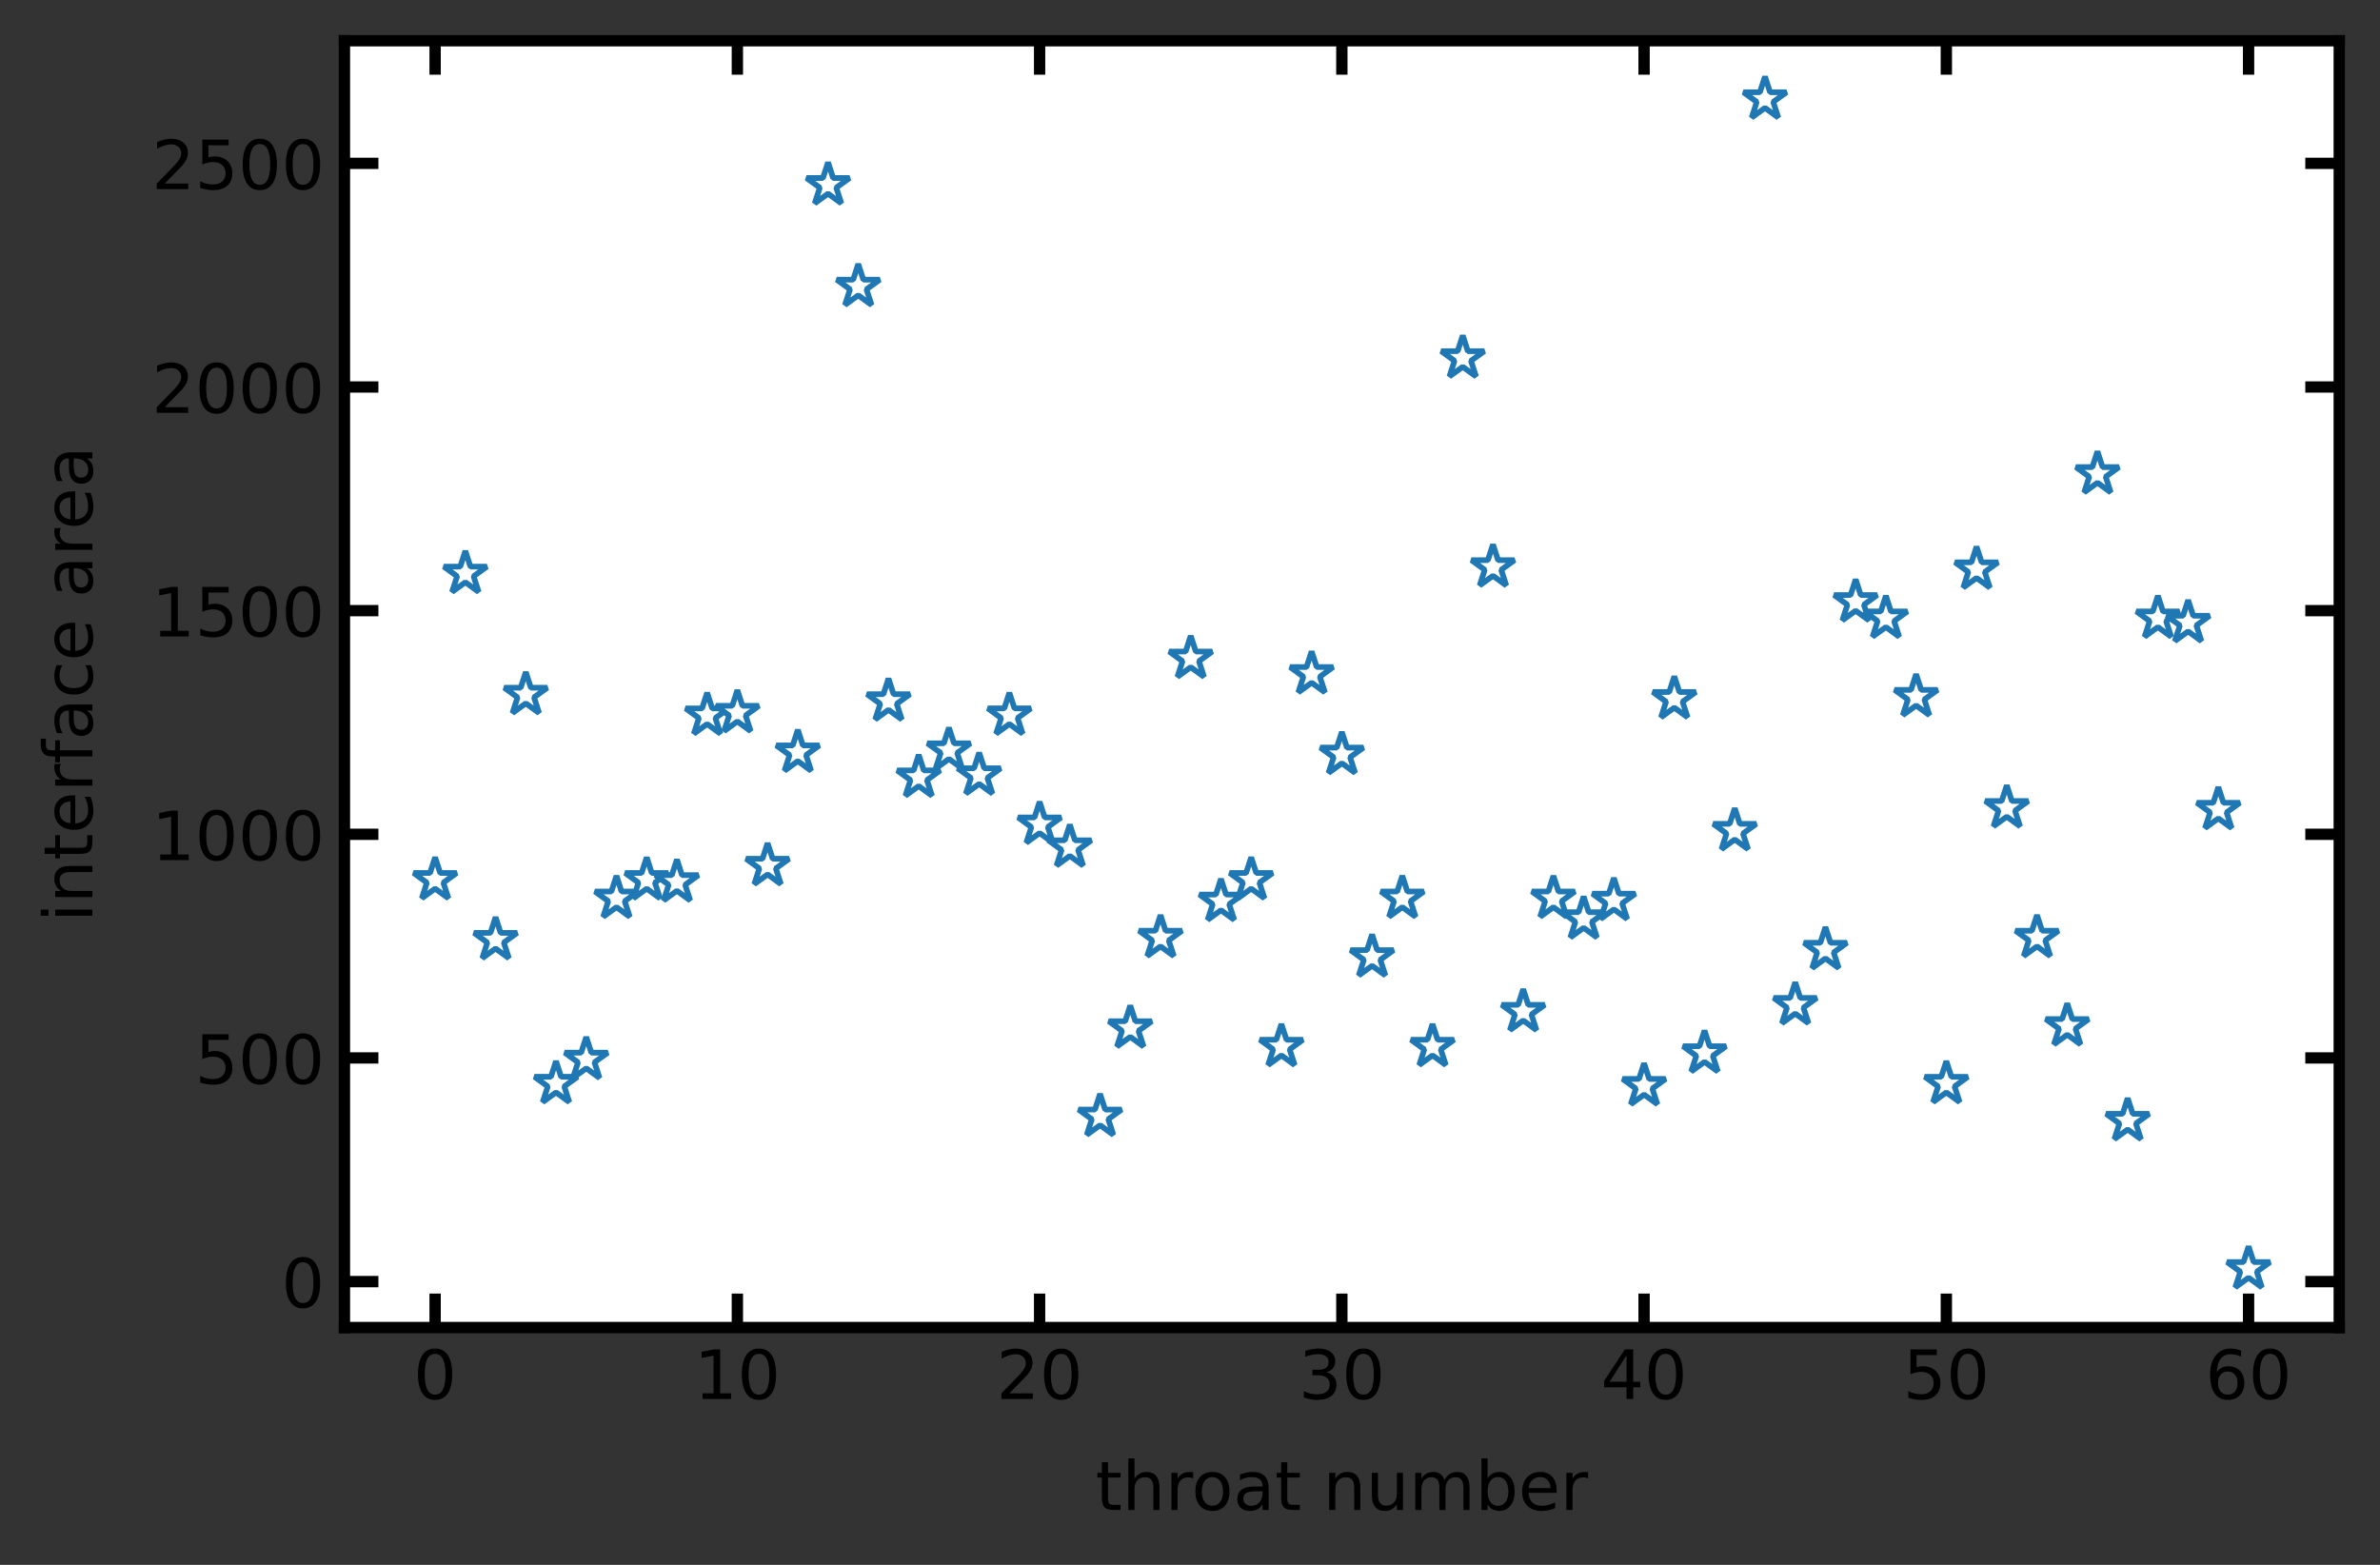 <?xml version="1.0" encoding="utf-8" standalone="no"?>
<!DOCTYPE svg PUBLIC "-//W3C//DTD SVG 1.1//EN"
  "http://www.w3.org/Graphics/SVG/1.1/DTD/svg11.dtd">
<!-- Created with matplotlib (https://matplotlib.org/) -->
<svg height="276.48pt" version="1.1" viewBox="0 0 420.48 276.48" width="420.48pt" xmlns="http://www.w3.org/2000/svg" xmlns:xlink="http://www.w3.org/1999/xlink">
 <rect x="0" y="0" width="420.48" height="276.48" fill="#333333" stroke="none"/>
 <defs>
  <style type="text/css">*{stroke-linecap:butt;stroke-linejoin:round;}</style>
 </defs>
 <g id="figure_1">
  <g id="patch_1">
   <path d="M 0 276.48 
L 420.48 276.48 
L 420.48 0 
L 0 0 
z
" style="fill:none;"/>
  </g>
  <g id="axes_1">
   <g id="patch_2">
    <path d="M 60.854 234.553 
L 413.28 234.553 
L 413.28 7.2 
L 60.854 7.2 
z
" style="fill:#ffffff;"/>
   </g>
   <g id="matplotlib.axis_1">
    <g id="xtick_1">
     <g id="line2d_1">
      <defs>
       <path d="M 0 0 
L 0 -6 
" id="mc733711bc6" style="stroke:#000000;stroke-width:2;"/>
      </defs>
      <g>
       <use style="fill:#ffffff;stroke:#000000;stroke-width:2;" x="76.873" xlink:href="#mc733711bc6" y="234.553"/>
      </g>
     </g>
     <g id="line2d_2">
      <defs>
       <path d="M 0 0 
L 0 6 
" id="m65f251a233" style="stroke:#000000;stroke-width:2;"/>
      </defs>
      <g>
       <use style="fill:#ffffff;stroke:#000000;stroke-width:2;" x="76.873" xlink:href="#m65f251a233" y="7.2"/>
      </g>
     </g>
     <g id="text_1">
      <!-- 0 -->
      <g transform="translate(73.056 247.171)scale(0.12 -0.12)">
       <defs>
        <path d="M 31.781 66.406 
Q 24.172 66.406 20.328 58.906 
Q 16.5 51.422 16.5 36.375 
Q 16.5 21.391 20.328 13.891 
Q 24.172 6.391 31.781 6.391 
Q 39.453 6.391 43.281 13.891 
Q 47.125 21.391 47.125 36.375 
Q 47.125 51.422 43.281 58.906 
Q 39.453 66.406 31.781 66.406 
z
M 31.781 74.219 
Q 44.047 74.219 50.516 64.516 
Q 56.984 54.828 56.984 36.375 
Q 56.984 17.969 50.516 8.266 
Q 44.047 -1.422 31.781 -1.422 
Q 19.531 -1.422 13.062 8.266 
Q 6.594 17.969 6.594 36.375 
Q 6.594 54.828 13.062 64.516 
Q 19.531 74.219 31.781 74.219 
z
" id="DejaVuSans-48"/>
       </defs>
       <use xlink:href="#DejaVuSans-48"/>
      </g>
     </g>
    </g>
    <g id="xtick_2">
     <g id="line2d_3">
      <g>
       <use style="fill:#ffffff;stroke:#000000;stroke-width:2;" x="130.271" xlink:href="#mc733711bc6" y="234.553"/>
      </g>
     </g>
     <g id="line2d_4">
      <g>
       <use style="fill:#ffffff;stroke:#000000;stroke-width:2;" x="130.271" xlink:href="#m65f251a233" y="7.2"/>
      </g>
     </g>
     <g id="text_2">
      <!-- 10 -->
      <g transform="translate(122.636 247.171)scale(0.12 -0.12)">
       <defs>
        <path d="M 12.406 8.297 
L 28.516 8.297 
L 28.516 63.922 
L 10.984 60.406 
L 10.984 69.391 
L 28.422 72.906 
L 38.281 72.906 
L 38.281 8.297 
L 54.391 8.297 
L 54.391 0 
L 12.406 0 
z
" id="DejaVuSans-49"/>
       </defs>
       <use xlink:href="#DejaVuSans-49"/>
       <use x="63.623" xlink:href="#DejaVuSans-48"/>
      </g>
     </g>
    </g>
    <g id="xtick_3">
     <g id="line2d_5">
      <g>
       <use style="fill:#ffffff;stroke:#000000;stroke-width:2;" x="183.669" xlink:href="#mc733711bc6" y="234.553"/>
      </g>
     </g>
     <g id="line2d_6">
      <g>
       <use style="fill:#ffffff;stroke:#000000;stroke-width:2;" x="183.669" xlink:href="#m65f251a233" y="7.2"/>
      </g>
     </g>
     <g id="text_3">
      <!-- 20 -->
      <g transform="translate(176.034 247.171)scale(0.12 -0.12)">
       <defs>
        <path d="M 19.188 8.297 
L 53.609 8.297 
L 53.609 0 
L 7.328 0 
L 7.328 8.297 
Q 12.938 14.109 22.625 23.891 
Q 32.328 33.688 34.812 36.531 
Q 39.547 41.844 41.422 45.531 
Q 43.312 49.219 43.312 52.781 
Q 43.312 58.594 39.234 62.25 
Q 35.156 65.922 28.609 65.922 
Q 23.969 65.922 18.812 64.312 
Q 13.672 62.703 7.812 59.422 
L 7.812 69.391 
Q 13.766 71.781 18.938 73 
Q 24.125 74.219 28.422 74.219 
Q 39.75 74.219 46.484 68.547 
Q 53.219 62.891 53.219 53.422 
Q 53.219 48.922 51.531 44.891 
Q 49.859 40.875 45.406 35.406 
Q 44.188 33.984 37.641 27.219 
Q 31.109 20.453 19.188 8.297 
z
" id="DejaVuSans-50"/>
       </defs>
       <use xlink:href="#DejaVuSans-50"/>
       <use x="63.623" xlink:href="#DejaVuSans-48"/>
      </g>
     </g>
    </g>
    <g id="xtick_4">
     <g id="line2d_7">
      <g>
       <use style="fill:#ffffff;stroke:#000000;stroke-width:2;" x="237.067" xlink:href="#mc733711bc6" y="234.553"/>
      </g>
     </g>
     <g id="line2d_8">
      <g>
       <use style="fill:#ffffff;stroke:#000000;stroke-width:2;" x="237.067" xlink:href="#m65f251a233" y="7.2"/>
      </g>
     </g>
     <g id="text_4">
      <!-- 30 -->
      <g transform="translate(229.432 247.171)scale(0.12 -0.12)">
       <defs>
        <path d="M 40.578 39.312 
Q 47.656 37.797 51.625 33 
Q 55.609 28.219 55.609 21.188 
Q 55.609 10.406 48.188 4.484 
Q 40.766 -1.422 27.094 -1.422 
Q 22.516 -1.422 17.656 -0.516 
Q 12.797 0.391 7.625 2.203 
L 7.625 11.719 
Q 11.719 9.328 16.594 8.109 
Q 21.484 6.891 26.812 6.891 
Q 36.078 6.891 40.938 10.547 
Q 45.797 14.203 45.797 21.188 
Q 45.797 27.641 41.281 31.266 
Q 36.766 34.906 28.719 34.906 
L 20.219 34.906 
L 20.219 43.016 
L 29.109 43.016 
Q 36.375 43.016 40.234 45.922 
Q 44.094 48.828 44.094 54.297 
Q 44.094 59.906 40.109 62.906 
Q 36.141 65.922 28.719 65.922 
Q 24.656 65.922 20.016 65.031 
Q 15.375 64.156 9.812 62.312 
L 9.812 71.094 
Q 15.438 72.656 20.344 73.438 
Q 25.25 74.219 29.594 74.219 
Q 40.828 74.219 47.359 69.109 
Q 53.906 64.016 53.906 55.328 
Q 53.906 49.266 50.438 45.094 
Q 46.969 40.922 40.578 39.312 
z
" id="DejaVuSans-51"/>
       </defs>
       <use xlink:href="#DejaVuSans-51"/>
       <use x="63.623" xlink:href="#DejaVuSans-48"/>
      </g>
     </g>
    </g>
    <g id="xtick_5">
     <g id="line2d_9">
      <g>
       <use style="fill:#ffffff;stroke:#000000;stroke-width:2;" x="290.465" xlink:href="#mc733711bc6" y="234.553"/>
      </g>
     </g>
     <g id="line2d_10">
      <g>
       <use style="fill:#ffffff;stroke:#000000;stroke-width:2;" x="290.465" xlink:href="#m65f251a233" y="7.2"/>
      </g>
     </g>
     <g id="text_5">
      <!-- 40 -->
      <g transform="translate(282.83 247.171)scale(0.12 -0.12)">
       <defs>
        <path d="M 37.797 64.312 
L 12.891 25.391 
L 37.797 25.391 
z
M 35.203 72.906 
L 47.609 72.906 
L 47.609 25.391 
L 58.016 25.391 
L 58.016 17.188 
L 47.609 17.188 
L 47.609 0 
L 37.797 0 
L 37.797 17.188 
L 4.891 17.188 
L 4.891 26.703 
z
" id="DejaVuSans-52"/>
       </defs>
       <use xlink:href="#DejaVuSans-52"/>
       <use x="63.623" xlink:href="#DejaVuSans-48"/>
      </g>
     </g>
    </g>
    <g id="xtick_6">
     <g id="line2d_11">
      <g>
       <use style="fill:#ffffff;stroke:#000000;stroke-width:2;" x="343.863" xlink:href="#mc733711bc6" y="234.553"/>
      </g>
     </g>
     <g id="line2d_12">
      <g>
       <use style="fill:#ffffff;stroke:#000000;stroke-width:2;" x="343.863" xlink:href="#m65f251a233" y="7.2"/>
      </g>
     </g>
     <g id="text_6">
      <!-- 50 -->
      <g transform="translate(336.228 247.171)scale(0.12 -0.12)">
       <defs>
        <path d="M 10.797 72.906 
L 49.516 72.906 
L 49.516 64.594 
L 19.828 64.594 
L 19.828 46.734 
Q 21.969 47.469 24.109 47.828 
Q 26.266 48.188 28.422 48.188 
Q 40.625 48.188 47.75 41.5 
Q 54.891 34.812 54.891 23.391 
Q 54.891 11.625 47.562 5.094 
Q 40.234 -1.422 26.906 -1.422 
Q 22.312 -1.422 17.547 -0.641 
Q 12.797 0.141 7.719 1.703 
L 7.719 11.625 
Q 12.109 9.234 16.797 8.062 
Q 21.484 6.891 26.703 6.891 
Q 35.156 6.891 40.078 11.328 
Q 45.016 15.766 45.016 23.391 
Q 45.016 31 40.078 35.438 
Q 35.156 39.891 26.703 39.891 
Q 22.75 39.891 18.812 39.016 
Q 14.891 38.141 10.797 36.281 
z
" id="DejaVuSans-53"/>
       </defs>
       <use xlink:href="#DejaVuSans-53"/>
       <use x="63.623" xlink:href="#DejaVuSans-48"/>
      </g>
     </g>
    </g>
    <g id="xtick_7">
     <g id="line2d_13">
      <g>
       <use style="fill:#ffffff;stroke:#000000;stroke-width:2;" x="397.261" xlink:href="#mc733711bc6" y="234.553"/>
      </g>
     </g>
     <g id="line2d_14">
      <g>
       <use style="fill:#ffffff;stroke:#000000;stroke-width:2;" x="397.261" xlink:href="#m65f251a233" y="7.2"/>
      </g>
     </g>
     <g id="text_7">
      <!-- 60 -->
      <g transform="translate(389.626 247.171)scale(0.12 -0.12)">
       <defs>
        <path d="M 33.016 40.375 
Q 26.375 40.375 22.484 35.828 
Q 18.609 31.297 18.609 23.391 
Q 18.609 15.531 22.484 10.953 
Q 26.375 6.391 33.016 6.391 
Q 39.656 6.391 43.531 10.953 
Q 47.406 15.531 47.406 23.391 
Q 47.406 31.297 43.531 35.828 
Q 39.656 40.375 33.016 40.375 
z
M 52.594 71.297 
L 52.594 62.312 
Q 48.875 64.062 45.094 64.984 
Q 41.312 65.922 37.594 65.922 
Q 27.828 65.922 22.672 59.328 
Q 17.531 52.734 16.797 39.406 
Q 19.672 43.656 24.016 45.922 
Q 28.375 48.188 33.594 48.188 
Q 44.578 48.188 50.953 41.516 
Q 57.328 34.859 57.328 23.391 
Q 57.328 12.156 50.688 5.359 
Q 44.047 -1.422 33.016 -1.422 
Q 20.359 -1.422 13.672 8.266 
Q 6.984 17.969 6.984 36.375 
Q 6.984 53.656 15.188 63.938 
Q 23.391 74.219 37.203 74.219 
Q 40.922 74.219 44.703 73.484 
Q 48.484 72.75 52.594 71.297 
z
" id="DejaVuSans-54"/>
       </defs>
       <use xlink:href="#DejaVuSans-54"/>
       <use x="63.623" xlink:href="#DejaVuSans-48"/>
      </g>
     </g>
    </g>
    <g id="text_8">
     <!-- throat number -->
     <g transform="translate(193.557 266.784)scale(0.12 -0.12)">
      <defs>
       <path d="M 18.312 70.219 
L 18.312 54.688 
L 36.812 54.688 
L 36.812 47.703 
L 18.312 47.703 
L 18.312 18.016 
Q 18.312 11.328 20.141 9.422 
Q 21.969 7.516 27.594 7.516 
L 36.812 7.516 
L 36.812 0 
L 27.594 0 
Q 17.188 0 13.234 3.875 
Q 9.281 7.766 9.281 18.016 
L 9.281 47.703 
L 2.688 47.703 
L 2.688 54.688 
L 9.281 54.688 
L 9.281 70.219 
z
" id="DejaVuSans-116"/>
       <path d="M 54.891 33.016 
L 54.891 0 
L 45.906 0 
L 45.906 32.719 
Q 45.906 40.484 42.875 44.328 
Q 39.844 48.188 33.797 48.188 
Q 26.516 48.188 22.312 43.547 
Q 18.109 38.922 18.109 30.906 
L 18.109 0 
L 9.078 0 
L 9.078 75.984 
L 18.109 75.984 
L 18.109 46.188 
Q 21.344 51.125 25.703 53.562 
Q 30.078 56 35.797 56 
Q 45.219 56 50.047 50.172 
Q 54.891 44.344 54.891 33.016 
z
" id="DejaVuSans-104"/>
       <path d="M 41.109 46.297 
Q 39.594 47.172 37.812 47.578 
Q 36.031 48 33.891 48 
Q 26.266 48 22.188 43.047 
Q 18.109 38.094 18.109 28.812 
L 18.109 0 
L 9.078 0 
L 9.078 54.688 
L 18.109 54.688 
L 18.109 46.188 
Q 20.953 51.172 25.484 53.578 
Q 30.031 56 36.531 56 
Q 37.453 56 38.578 55.875 
Q 39.703 55.766 41.062 55.516 
z
" id="DejaVuSans-114"/>
       <path d="M 30.609 48.391 
Q 23.391 48.391 19.188 42.75 
Q 14.984 37.109 14.984 27.297 
Q 14.984 17.484 19.156 11.844 
Q 23.344 6.203 30.609 6.203 
Q 37.797 6.203 41.984 11.859 
Q 46.188 17.531 46.188 27.297 
Q 46.188 37.016 41.984 42.703 
Q 37.797 48.391 30.609 48.391 
z
M 30.609 56 
Q 42.328 56 49.016 48.375 
Q 55.719 40.766 55.719 27.297 
Q 55.719 13.875 49.016 6.219 
Q 42.328 -1.422 30.609 -1.422 
Q 18.844 -1.422 12.172 6.219 
Q 5.516 13.875 5.516 27.297 
Q 5.516 40.766 12.172 48.375 
Q 18.844 56 30.609 56 
z
" id="DejaVuSans-111"/>
       <path d="M 34.281 27.484 
Q 23.391 27.484 19.188 25 
Q 14.984 22.516 14.984 16.5 
Q 14.984 11.719 18.141 8.906 
Q 21.297 6.109 26.703 6.109 
Q 34.188 6.109 38.703 11.406 
Q 43.219 16.703 43.219 25.484 
L 43.219 27.484 
z
M 52.203 31.203 
L 52.203 0 
L 43.219 0 
L 43.219 8.297 
Q 40.141 3.328 35.547 0.953 
Q 30.953 -1.422 24.312 -1.422 
Q 15.922 -1.422 10.953 3.297 
Q 6 8.016 6 15.922 
Q 6 25.141 12.172 29.828 
Q 18.359 34.516 30.609 34.516 
L 43.219 34.516 
L 43.219 35.406 
Q 43.219 41.609 39.141 45 
Q 35.062 48.391 27.688 48.391 
Q 23 48.391 18.547 47.266 
Q 14.109 46.141 10.016 43.891 
L 10.016 52.203 
Q 14.938 54.109 19.578 55.047 
Q 24.219 56 28.609 56 
Q 40.484 56 46.344 49.844 
Q 52.203 43.703 52.203 31.203 
z
" id="DejaVuSans-97"/>
       <path id="DejaVuSans-32"/>
       <path d="M 54.891 33.016 
L 54.891 0 
L 45.906 0 
L 45.906 32.719 
Q 45.906 40.484 42.875 44.328 
Q 39.844 48.188 33.797 48.188 
Q 26.516 48.188 22.312 43.547 
Q 18.109 38.922 18.109 30.906 
L 18.109 0 
L 9.078 0 
L 9.078 54.688 
L 18.109 54.688 
L 18.109 46.188 
Q 21.344 51.125 25.703 53.562 
Q 30.078 56 35.797 56 
Q 45.219 56 50.047 50.172 
Q 54.891 44.344 54.891 33.016 
z
" id="DejaVuSans-110"/>
       <path d="M 8.5 21.578 
L 8.5 54.688 
L 17.484 54.688 
L 17.484 21.922 
Q 17.484 14.156 20.5 10.266 
Q 23.531 6.391 29.594 6.391 
Q 36.859 6.391 41.078 11.031 
Q 45.312 15.672 45.312 23.688 
L 45.312 54.688 
L 54.297 54.688 
L 54.297 0 
L 45.312 0 
L 45.312 8.406 
Q 42.047 3.422 37.719 1 
Q 33.406 -1.422 27.688 -1.422 
Q 18.266 -1.422 13.375 4.438 
Q 8.5 10.297 8.5 21.578 
z
M 31.109 56 
z
" id="DejaVuSans-117"/>
       <path d="M 52 44.188 
Q 55.375 50.25 60.062 53.125 
Q 64.75 56 71.094 56 
Q 79.641 56 84.281 50.016 
Q 88.922 44.047 88.922 33.016 
L 88.922 0 
L 79.891 0 
L 79.891 32.719 
Q 79.891 40.578 77.094 44.375 
Q 74.312 48.188 68.609 48.188 
Q 61.625 48.188 57.562 43.547 
Q 53.516 38.922 53.516 30.906 
L 53.516 0 
L 44.484 0 
L 44.484 32.719 
Q 44.484 40.625 41.703 44.406 
Q 38.922 48.188 33.109 48.188 
Q 26.219 48.188 22.156 43.531 
Q 18.109 38.875 18.109 30.906 
L 18.109 0 
L 9.078 0 
L 9.078 54.688 
L 18.109 54.688 
L 18.109 46.188 
Q 21.188 51.219 25.484 53.609 
Q 29.781 56 35.688 56 
Q 41.656 56 45.828 52.969 
Q 50 49.953 52 44.188 
z
" id="DejaVuSans-109"/>
       <path d="M 48.688 27.297 
Q 48.688 37.203 44.609 42.844 
Q 40.531 48.484 33.406 48.484 
Q 26.266 48.484 22.188 42.844 
Q 18.109 37.203 18.109 27.297 
Q 18.109 17.391 22.188 11.75 
Q 26.266 6.109 33.406 6.109 
Q 40.531 6.109 44.609 11.75 
Q 48.688 17.391 48.688 27.297 
z
M 18.109 46.391 
Q 20.953 51.266 25.266 53.625 
Q 29.594 56 35.594 56 
Q 45.562 56 51.781 48.094 
Q 58.016 40.188 58.016 27.297 
Q 58.016 14.406 51.781 6.484 
Q 45.562 -1.422 35.594 -1.422 
Q 29.594 -1.422 25.266 0.953 
Q 20.953 3.328 18.109 8.203 
L 18.109 0 
L 9.078 0 
L 9.078 75.984 
L 18.109 75.984 
z
" id="DejaVuSans-98"/>
       <path d="M 56.203 29.594 
L 56.203 25.203 
L 14.891 25.203 
Q 15.484 15.922 20.484 11.062 
Q 25.484 6.203 34.422 6.203 
Q 39.594 6.203 44.453 7.469 
Q 49.312 8.734 54.109 11.281 
L 54.109 2.781 
Q 49.266 0.734 44.188 -0.344 
Q 39.109 -1.422 33.891 -1.422 
Q 20.797 -1.422 13.156 6.188 
Q 5.516 13.812 5.516 26.812 
Q 5.516 40.234 12.766 48.109 
Q 20.016 56 32.328 56 
Q 43.359 56 49.781 48.891 
Q 56.203 41.797 56.203 29.594 
z
M 47.219 32.234 
Q 47.125 39.594 43.094 43.984 
Q 39.062 48.391 32.422 48.391 
Q 24.906 48.391 20.391 44.141 
Q 15.875 39.891 15.188 32.172 
z
" id="DejaVuSans-101"/>
      </defs>
      <use xlink:href="#DejaVuSans-116"/>
      <use x="39.209" xlink:href="#DejaVuSans-104"/>
      <use x="102.588" xlink:href="#DejaVuSans-114"/>
      <use x="141.451" xlink:href="#DejaVuSans-111"/>
      <use x="202.633" xlink:href="#DejaVuSans-97"/>
      <use x="263.912" xlink:href="#DejaVuSans-116"/>
      <use x="303.121" xlink:href="#DejaVuSans-32"/>
      <use x="334.908" xlink:href="#DejaVuSans-110"/>
      <use x="398.287" xlink:href="#DejaVuSans-117"/>
      <use x="461.666" xlink:href="#DejaVuSans-109"/>
      <use x="559.078" xlink:href="#DejaVuSans-98"/>
      <use x="622.555" xlink:href="#DejaVuSans-101"/>
      <use x="684.078" xlink:href="#DejaVuSans-114"/>
     </g>
    </g>
   </g>
   <g id="matplotlib.axis_2">
    <g id="ytick_1">
     <g id="line2d_15">
      <defs>
       <path d="M 0 0 
L 6 0 
" id="m3234f6166c" style="stroke:#000000;stroke-width:2;"/>
      </defs>
      <g>
       <use style="fill:#ffffff;stroke:#000000;stroke-width:2;" x="60.854" xlink:href="#m3234f6166c" y="226.435"/>
      </g>
     </g>
     <g id="line2d_16">
      <defs>
       <path d="M 0 0 
L -6 0 
" id="m39addf87d0" style="stroke:#000000;stroke-width:2;"/>
      </defs>
      <g>
       <use style="fill:#ffffff;stroke:#000000;stroke-width:2;" x="413.28" xlink:href="#m39addf87d0" y="226.435"/>
      </g>
     </g>
     <g id="text_9">
      <!-- 0 -->
      <g transform="translate(49.719 230.994)scale(0.12 -0.12)">
       <use xlink:href="#DejaVuSans-48"/>
      </g>
     </g>
    </g>
    <g id="ytick_2">
     <g id="line2d_17">
      <g>
       <use style="fill:#ffffff;stroke:#000000;stroke-width:2;" x="60.854" xlink:href="#m3234f6166c" y="186.92"/>
      </g>
     </g>
     <g id="line2d_18">
      <g>
       <use style="fill:#ffffff;stroke:#000000;stroke-width:2;" x="413.28" xlink:href="#m39addf87d0" y="186.92"/>
      </g>
     </g>
     <g id="text_10">
      <!-- 500 -->
      <g transform="translate(34.449 191.479)scale(0.12 -0.12)">
       <use xlink:href="#DejaVuSans-53"/>
       <use x="63.623" xlink:href="#DejaVuSans-48"/>
       <use x="127.246" xlink:href="#DejaVuSans-48"/>
      </g>
     </g>
    </g>
    <g id="ytick_3">
     <g id="line2d_19">
      <g>
       <use style="fill:#ffffff;stroke:#000000;stroke-width:2;" x="60.854" xlink:href="#m3234f6166c" y="147.405"/>
      </g>
     </g>
     <g id="line2d_20">
      <g>
       <use style="fill:#ffffff;stroke:#000000;stroke-width:2;" x="413.28" xlink:href="#m39addf87d0" y="147.405"/>
      </g>
     </g>
     <g id="text_11">
      <!-- 1000 -->
      <g transform="translate(26.814 151.964)scale(0.12 -0.12)">
       <use xlink:href="#DejaVuSans-49"/>
       <use x="63.623" xlink:href="#DejaVuSans-48"/>
       <use x="127.246" xlink:href="#DejaVuSans-48"/>
       <use x="190.869" xlink:href="#DejaVuSans-48"/>
      </g>
     </g>
    </g>
    <g id="ytick_4">
     <g id="line2d_21">
      <g>
       <use style="fill:#ffffff;stroke:#000000;stroke-width:2;" x="60.854" xlink:href="#m3234f6166c" y="107.89"/>
      </g>
     </g>
     <g id="line2d_22">
      <g>
       <use style="fill:#ffffff;stroke:#000000;stroke-width:2;" x="413.28" xlink:href="#m39addf87d0" y="107.89"/>
      </g>
     </g>
     <g id="text_12">
      <!-- 1500 -->
      <g transform="translate(26.814 112.449)scale(0.12 -0.12)">
       <use xlink:href="#DejaVuSans-49"/>
       <use x="63.623" xlink:href="#DejaVuSans-53"/>
       <use x="127.246" xlink:href="#DejaVuSans-48"/>
       <use x="190.869" xlink:href="#DejaVuSans-48"/>
      </g>
     </g>
    </g>
    <g id="ytick_5">
     <g id="line2d_23">
      <g>
       <use style="fill:#ffffff;stroke:#000000;stroke-width:2;" x="60.854" xlink:href="#m3234f6166c" y="68.375"/>
      </g>
     </g>
     <g id="line2d_24">
      <g>
       <use style="fill:#ffffff;stroke:#000000;stroke-width:2;" x="413.28" xlink:href="#m39addf87d0" y="68.375"/>
      </g>
     </g>
     <g id="text_13">
      <!-- 2000 -->
      <g transform="translate(26.814 72.934)scale(0.12 -0.12)">
       <use xlink:href="#DejaVuSans-50"/>
       <use x="63.623" xlink:href="#DejaVuSans-48"/>
       <use x="127.246" xlink:href="#DejaVuSans-48"/>
       <use x="190.869" xlink:href="#DejaVuSans-48"/>
      </g>
     </g>
    </g>
    <g id="ytick_6">
     <g id="line2d_25">
      <g>
       <use style="fill:#ffffff;stroke:#000000;stroke-width:2;" x="60.854" xlink:href="#m3234f6166c" y="28.86"/>
      </g>
     </g>
     <g id="line2d_26">
      <g>
       <use style="fill:#ffffff;stroke:#000000;stroke-width:2;" x="413.28" xlink:href="#m39addf87d0" y="28.86"/>
      </g>
     </g>
     <g id="text_14">
      <!-- 2500 -->
      <g transform="translate(26.814 33.419)scale(0.12 -0.12)">
       <use xlink:href="#DejaVuSans-50"/>
       <use x="63.623" xlink:href="#DejaVuSans-53"/>
       <use x="127.246" xlink:href="#DejaVuSans-48"/>
       <use x="190.869" xlink:href="#DejaVuSans-48"/>
      </g>
     </g>
    </g>
    <g id="text_15">
     <!-- interface area -->
     <g transform="translate(16.318 162.92)rotate(-90)scale(0.12 -0.12)">
      <defs>
       <path d="M 9.422 54.688 
L 18.406 54.688 
L 18.406 0 
L 9.422 0 
z
M 9.422 75.984 
L 18.406 75.984 
L 18.406 64.594 
L 9.422 64.594 
z
" id="DejaVuSans-105"/>
       <path d="M 37.109 75.984 
L 37.109 68.5 
L 28.516 68.5 
Q 23.688 68.5 21.797 66.547 
Q 19.922 64.594 19.922 59.516 
L 19.922 54.688 
L 34.719 54.688 
L 34.719 47.703 
L 19.922 47.703 
L 19.922 0 
L 10.891 0 
L 10.891 47.703 
L 2.297 47.703 
L 2.297 54.688 
L 10.891 54.688 
L 10.891 58.5 
Q 10.891 67.625 15.141 71.797 
Q 19.391 75.984 28.609 75.984 
z
" id="DejaVuSans-102"/>
       <path d="M 48.781 52.594 
L 48.781 44.188 
Q 44.969 46.297 41.141 47.344 
Q 37.312 48.391 33.406 48.391 
Q 24.656 48.391 19.812 42.844 
Q 14.984 37.312 14.984 27.297 
Q 14.984 17.281 19.812 11.734 
Q 24.656 6.203 33.406 6.203 
Q 37.312 6.203 41.141 7.25 
Q 44.969 8.297 48.781 10.406 
L 48.781 2.094 
Q 45.016 0.344 40.984 -0.531 
Q 36.969 -1.422 32.422 -1.422 
Q 20.062 -1.422 12.781 6.344 
Q 5.516 14.109 5.516 27.297 
Q 5.516 40.672 12.859 48.328 
Q 20.219 56 33.016 56 
Q 37.156 56 41.109 55.141 
Q 45.062 54.297 48.781 52.594 
z
" id="DejaVuSans-99"/>
      </defs>
      <use xlink:href="#DejaVuSans-105"/>
      <use x="27.783" xlink:href="#DejaVuSans-110"/>
      <use x="91.162" xlink:href="#DejaVuSans-116"/>
      <use x="130.371" xlink:href="#DejaVuSans-101"/>
      <use x="191.895" xlink:href="#DejaVuSans-114"/>
      <use x="233.008" xlink:href="#DejaVuSans-102"/>
      <use x="268.213" xlink:href="#DejaVuSans-97"/>
      <use x="329.492" xlink:href="#DejaVuSans-99"/>
      <use x="384.473" xlink:href="#DejaVuSans-101"/>
      <use x="445.996" xlink:href="#DejaVuSans-32"/>
      <use x="477.783" xlink:href="#DejaVuSans-97"/>
      <use x="539.062" xlink:href="#DejaVuSans-114"/>
      <use x="577.926" xlink:href="#DejaVuSans-101"/>
      <use x="639.449" xlink:href="#DejaVuSans-97"/>
     </g>
    </g>
   </g>
   <g id="line2d_27">
    <defs>
     <path d="M 0 -4 
L -0.898 -1.236 
L -3.804 -1.236 
L -1.453 0.472 
L -2.351 3.236 
L -0 1.528 
L 2.351 3.236 
L 1.453 0.472 
L 3.804 -1.236 
L 0.898 -1.236 
z
" id="mb75a75539f" style="stroke:#1f77b4;stroke-linejoin:bevel;"/>
    </defs>
    <g clip-path="url(#p883a58d661)">
     <use style="fill:#ffffff;stroke:#1f77b4;stroke-linejoin:bevel;" x="76.873" xlink:href="#mb75a75539f" y="155.475"/>
     <use style="fill:#ffffff;stroke:#1f77b4;stroke-linejoin:bevel;" x="82.213" xlink:href="#mb75a75539f" y="101.345"/>
     <use style="fill:#ffffff;stroke:#1f77b4;stroke-linejoin:bevel;" x="87.553" xlink:href="#mb75a75539f" y="166.059"/>
     <use style="fill:#ffffff;stroke:#1f77b4;stroke-linejoin:bevel;" x="92.892" xlink:href="#mb75a75539f" y="122.741"/>
     <use style="fill:#ffffff;stroke:#1f77b4;stroke-linejoin:bevel;" x="98.232" xlink:href="#mb75a75539f" y="191.484"/>
     <use style="fill:#ffffff;stroke:#1f77b4;stroke-linejoin:bevel;" x="103.572" xlink:href="#mb75a75539f" y="187.222"/>
     <use style="fill:#ffffff;stroke:#1f77b4;stroke-linejoin:bevel;" x="108.912" xlink:href="#mb75a75539f" y="158.749"/>
     <use style="fill:#ffffff;stroke:#1f77b4;stroke-linejoin:bevel;" x="114.252" xlink:href="#mb75a75539f" y="155.477"/>
     <use style="fill:#ffffff;stroke:#1f77b4;stroke-linejoin:bevel;" x="119.591" xlink:href="#mb75a75539f" y="155.858"/>
     <use style="fill:#ffffff;stroke:#1f77b4;stroke-linejoin:bevel;" x="124.931" xlink:href="#mb75a75539f" y="126.397"/>
     <use style="fill:#ffffff;stroke:#1f77b4;stroke-linejoin:bevel;" x="130.271" xlink:href="#mb75a75539f" y="125.941"/>
     <use style="fill:#ffffff;stroke:#1f77b4;stroke-linejoin:bevel;" x="135.611" xlink:href="#mb75a75539f" y="152.966"/>
     <use style="fill:#ffffff;stroke:#1f77b4;stroke-linejoin:bevel;" x="140.951" xlink:href="#mb75a75539f" y="132.94"/>
     <use style="fill:#ffffff;stroke:#1f77b4;stroke-linejoin:bevel;" x="146.29" xlink:href="#mb75a75539f" y="32.688"/>
     <use style="fill:#ffffff;stroke:#1f77b4;stroke-linejoin:bevel;" x="151.63" xlink:href="#mb75a75539f" y="50.647"/>
     <use style="fill:#ffffff;stroke:#1f77b4;stroke-linejoin:bevel;" x="156.97" xlink:href="#mb75a75539f" y="123.885"/>
     <use style="fill:#ffffff;stroke:#1f77b4;stroke-linejoin:bevel;" x="162.31" xlink:href="#mb75a75539f" y="137.358"/>
     <use style="fill:#ffffff;stroke:#1f77b4;stroke-linejoin:bevel;" x="167.65" xlink:href="#mb75a75539f" y="132.562"/>
     <use style="fill:#ffffff;stroke:#1f77b4;stroke-linejoin:bevel;" x="172.989" xlink:href="#mb75a75539f" y="136.977"/>
     <use style="fill:#ffffff;stroke:#1f77b4;stroke-linejoin:bevel;" x="178.329" xlink:href="#mb75a75539f" y="126.394"/>
     <use style="fill:#ffffff;stroke:#1f77b4;stroke-linejoin:bevel;" x="183.669" xlink:href="#mb75a75539f" y="145.66"/>
     <use style="fill:#ffffff;stroke:#1f77b4;stroke-linejoin:bevel;" x="189.009" xlink:href="#mb75a75539f" y="149.696"/>
     <use style="fill:#ffffff;stroke:#1f77b4;stroke-linejoin:bevel;" x="194.349" xlink:href="#mb75a75539f" y="197.274"/>
     <use style="fill:#ffffff;stroke:#1f77b4;stroke-linejoin:bevel;" x="199.688" xlink:href="#mb75a75539f" y="181.664"/>
     <use style="fill:#ffffff;stroke:#1f77b4;stroke-linejoin:bevel;" x="205.028" xlink:href="#mb75a75539f" y="165.681"/>
     <use style="fill:#ffffff;stroke:#1f77b4;stroke-linejoin:bevel;" x="210.368" xlink:href="#mb75a75539f" y="116.349"/>
     <use style="fill:#ffffff;stroke:#1f77b4;stroke-linejoin:bevel;" x="215.708" xlink:href="#mb75a75539f" y="159.286"/>
     <use style="fill:#ffffff;stroke:#1f77b4;stroke-linejoin:bevel;" x="221.048" xlink:href="#mb75a75539f" y="155.475"/>
     <use style="fill:#ffffff;stroke:#1f77b4;stroke-linejoin:bevel;" x="226.387" xlink:href="#mb75a75539f" y="184.939"/>
     <use style="fill:#ffffff;stroke:#1f77b4;stroke-linejoin:bevel;" x="231.727" xlink:href="#mb75a75539f" y="119.092"/>
     <use style="fill:#ffffff;stroke:#1f77b4;stroke-linejoin:bevel;" x="237.067" xlink:href="#mb75a75539f" y="133.323"/>
     <use style="fill:#ffffff;stroke:#1f77b4;stroke-linejoin:bevel;" x="242.407" xlink:href="#mb75a75539f" y="169.106"/>
     <use style="fill:#ffffff;stroke:#1f77b4;stroke-linejoin:bevel;" x="247.746" xlink:href="#mb75a75539f" y="158.748"/>
     <use style="fill:#ffffff;stroke:#1f77b4;stroke-linejoin:bevel;" x="253.086" xlink:href="#mb75a75539f" y="184.938"/>
     <use style="fill:#ffffff;stroke:#1f77b4;stroke-linejoin:bevel;" x="258.426" xlink:href="#mb75a75539f" y="63.278"/>
     <use style="fill:#ffffff;stroke:#1f77b4;stroke-linejoin:bevel;" x="263.766" xlink:href="#mb75a75539f" y="100.206"/>
     <use style="fill:#ffffff;stroke:#1f77b4;stroke-linejoin:bevel;" x="269.106" xlink:href="#mb75a75539f" y="178.774"/>
     <use style="fill:#ffffff;stroke:#1f77b4;stroke-linejoin:bevel;" x="274.445" xlink:href="#mb75a75539f" y="158.751"/>
     <use style="fill:#ffffff;stroke:#1f77b4;stroke-linejoin:bevel;" x="279.785" xlink:href="#mb75a75539f" y="162.403"/>
     <use style="fill:#ffffff;stroke:#1f77b4;stroke-linejoin:bevel;" x="285.125" xlink:href="#mb75a75539f" y="159.13"/>
     <use style="fill:#ffffff;stroke:#1f77b4;stroke-linejoin:bevel;" x="290.465" xlink:href="#mb75a75539f" y="191.865"/>
     <use style="fill:#ffffff;stroke:#1f77b4;stroke-linejoin:bevel;" x="295.805" xlink:href="#mb75a75539f" y="123.501"/>
     <use style="fill:#ffffff;stroke:#1f77b4;stroke-linejoin:bevel;" x="301.144" xlink:href="#mb75a75539f" y="186.082"/>
     <use style="fill:#ffffff;stroke:#1f77b4;stroke-linejoin:bevel;" x="306.484" xlink:href="#mb75a75539f" y="146.799"/>
     <use style="fill:#ffffff;stroke:#1f77b4;stroke-linejoin:bevel;" x="311.824" xlink:href="#mb75a75539f" y="17.534"/>
     <use style="fill:#ffffff;stroke:#1f77b4;stroke-linejoin:bevel;" x="317.164" xlink:href="#mb75a75539f" y="177.555"/>
     <use style="fill:#ffffff;stroke:#1f77b4;stroke-linejoin:bevel;" x="322.504" xlink:href="#mb75a75539f" y="167.81"/>
     <use style="fill:#ffffff;stroke:#1f77b4;stroke-linejoin:bevel;" x="327.843" xlink:href="#mb75a75539f" y="106.374"/>
     <use style="fill:#ffffff;stroke:#1f77b4;stroke-linejoin:bevel;" x="333.183" xlink:href="#mb75a75539f" y="109.265"/>
     <use style="fill:#ffffff;stroke:#1f77b4;stroke-linejoin:bevel;" x="338.523" xlink:href="#mb75a75539f" y="123.121"/>
     <use style="fill:#ffffff;stroke:#1f77b4;stroke-linejoin:bevel;" x="343.863" xlink:href="#mb75a75539f" y="191.485"/>
     <use style="fill:#ffffff;stroke:#1f77b4;stroke-linejoin:bevel;" x="349.202" xlink:href="#mb75a75539f" y="100.585"/>
     <use style="fill:#ffffff;stroke:#1f77b4;stroke-linejoin:bevel;" x="354.542" xlink:href="#mb75a75539f" y="142.761"/>
     <use style="fill:#ffffff;stroke:#1f77b4;stroke-linejoin:bevel;" x="359.882" xlink:href="#mb75a75539f" y="165.679"/>
     <use style="fill:#ffffff;stroke:#1f77b4;stroke-linejoin:bevel;" x="365.222" xlink:href="#mb75a75539f" y="181.285"/>
     <use style="fill:#ffffff;stroke:#1f77b4;stroke-linejoin:bevel;" x="370.562" xlink:href="#mb75a75539f" y="83.762"/>
     <use style="fill:#ffffff;stroke:#1f77b4;stroke-linejoin:bevel;" x="375.901" xlink:href="#mb75a75539f" y="198.032"/>
     <use style="fill:#ffffff;stroke:#1f77b4;stroke-linejoin:bevel;" x="381.241" xlink:href="#mb75a75539f" y="109.264"/>
     <use style="fill:#ffffff;stroke:#1f77b4;stroke-linejoin:bevel;" x="386.581" xlink:href="#mb75a75539f" y="110.03"/>
     <use style="fill:#ffffff;stroke:#1f77b4;stroke-linejoin:bevel;" x="391.921" xlink:href="#mb75a75539f" y="143.07"/>
     <use style="fill:#ffffff;stroke:#1f77b4;stroke-linejoin:bevel;" x="397.261" xlink:href="#mb75a75539f" y="224.218"/>
    </g>
   </g>
   <g id="patch_3">
    <path d="M 60.854 234.553 
L 60.854 7.2 
" style="fill:none;stroke:#000000;stroke-linecap:square;stroke-linejoin:miter;stroke-width:2;"/>
   </g>
   <g id="patch_4">
    <path d="M 413.28 234.553 
L 413.28 7.2 
" style="fill:none;stroke:#000000;stroke-linecap:square;stroke-linejoin:miter;stroke-width:2;"/>
   </g>
   <g id="patch_5">
    <path d="M 60.854 234.553 
L 413.28 234.553 
" style="fill:none;stroke:#000000;stroke-linecap:square;stroke-linejoin:miter;stroke-width:2;"/>
   </g>
   <g id="patch_6">
    <path d="M 60.854 7.2 
L 413.28 7.2 
" style="fill:none;stroke:#000000;stroke-linecap:square;stroke-linejoin:miter;stroke-width:2;"/>
   </g>
  </g>
 </g>
 <defs>
  <clipPath id="p883a58d661">
   <rect height="227.352" width="352.426" x="60.854" y="7.2"/>
  </clipPath>
 </defs>
</svg>
